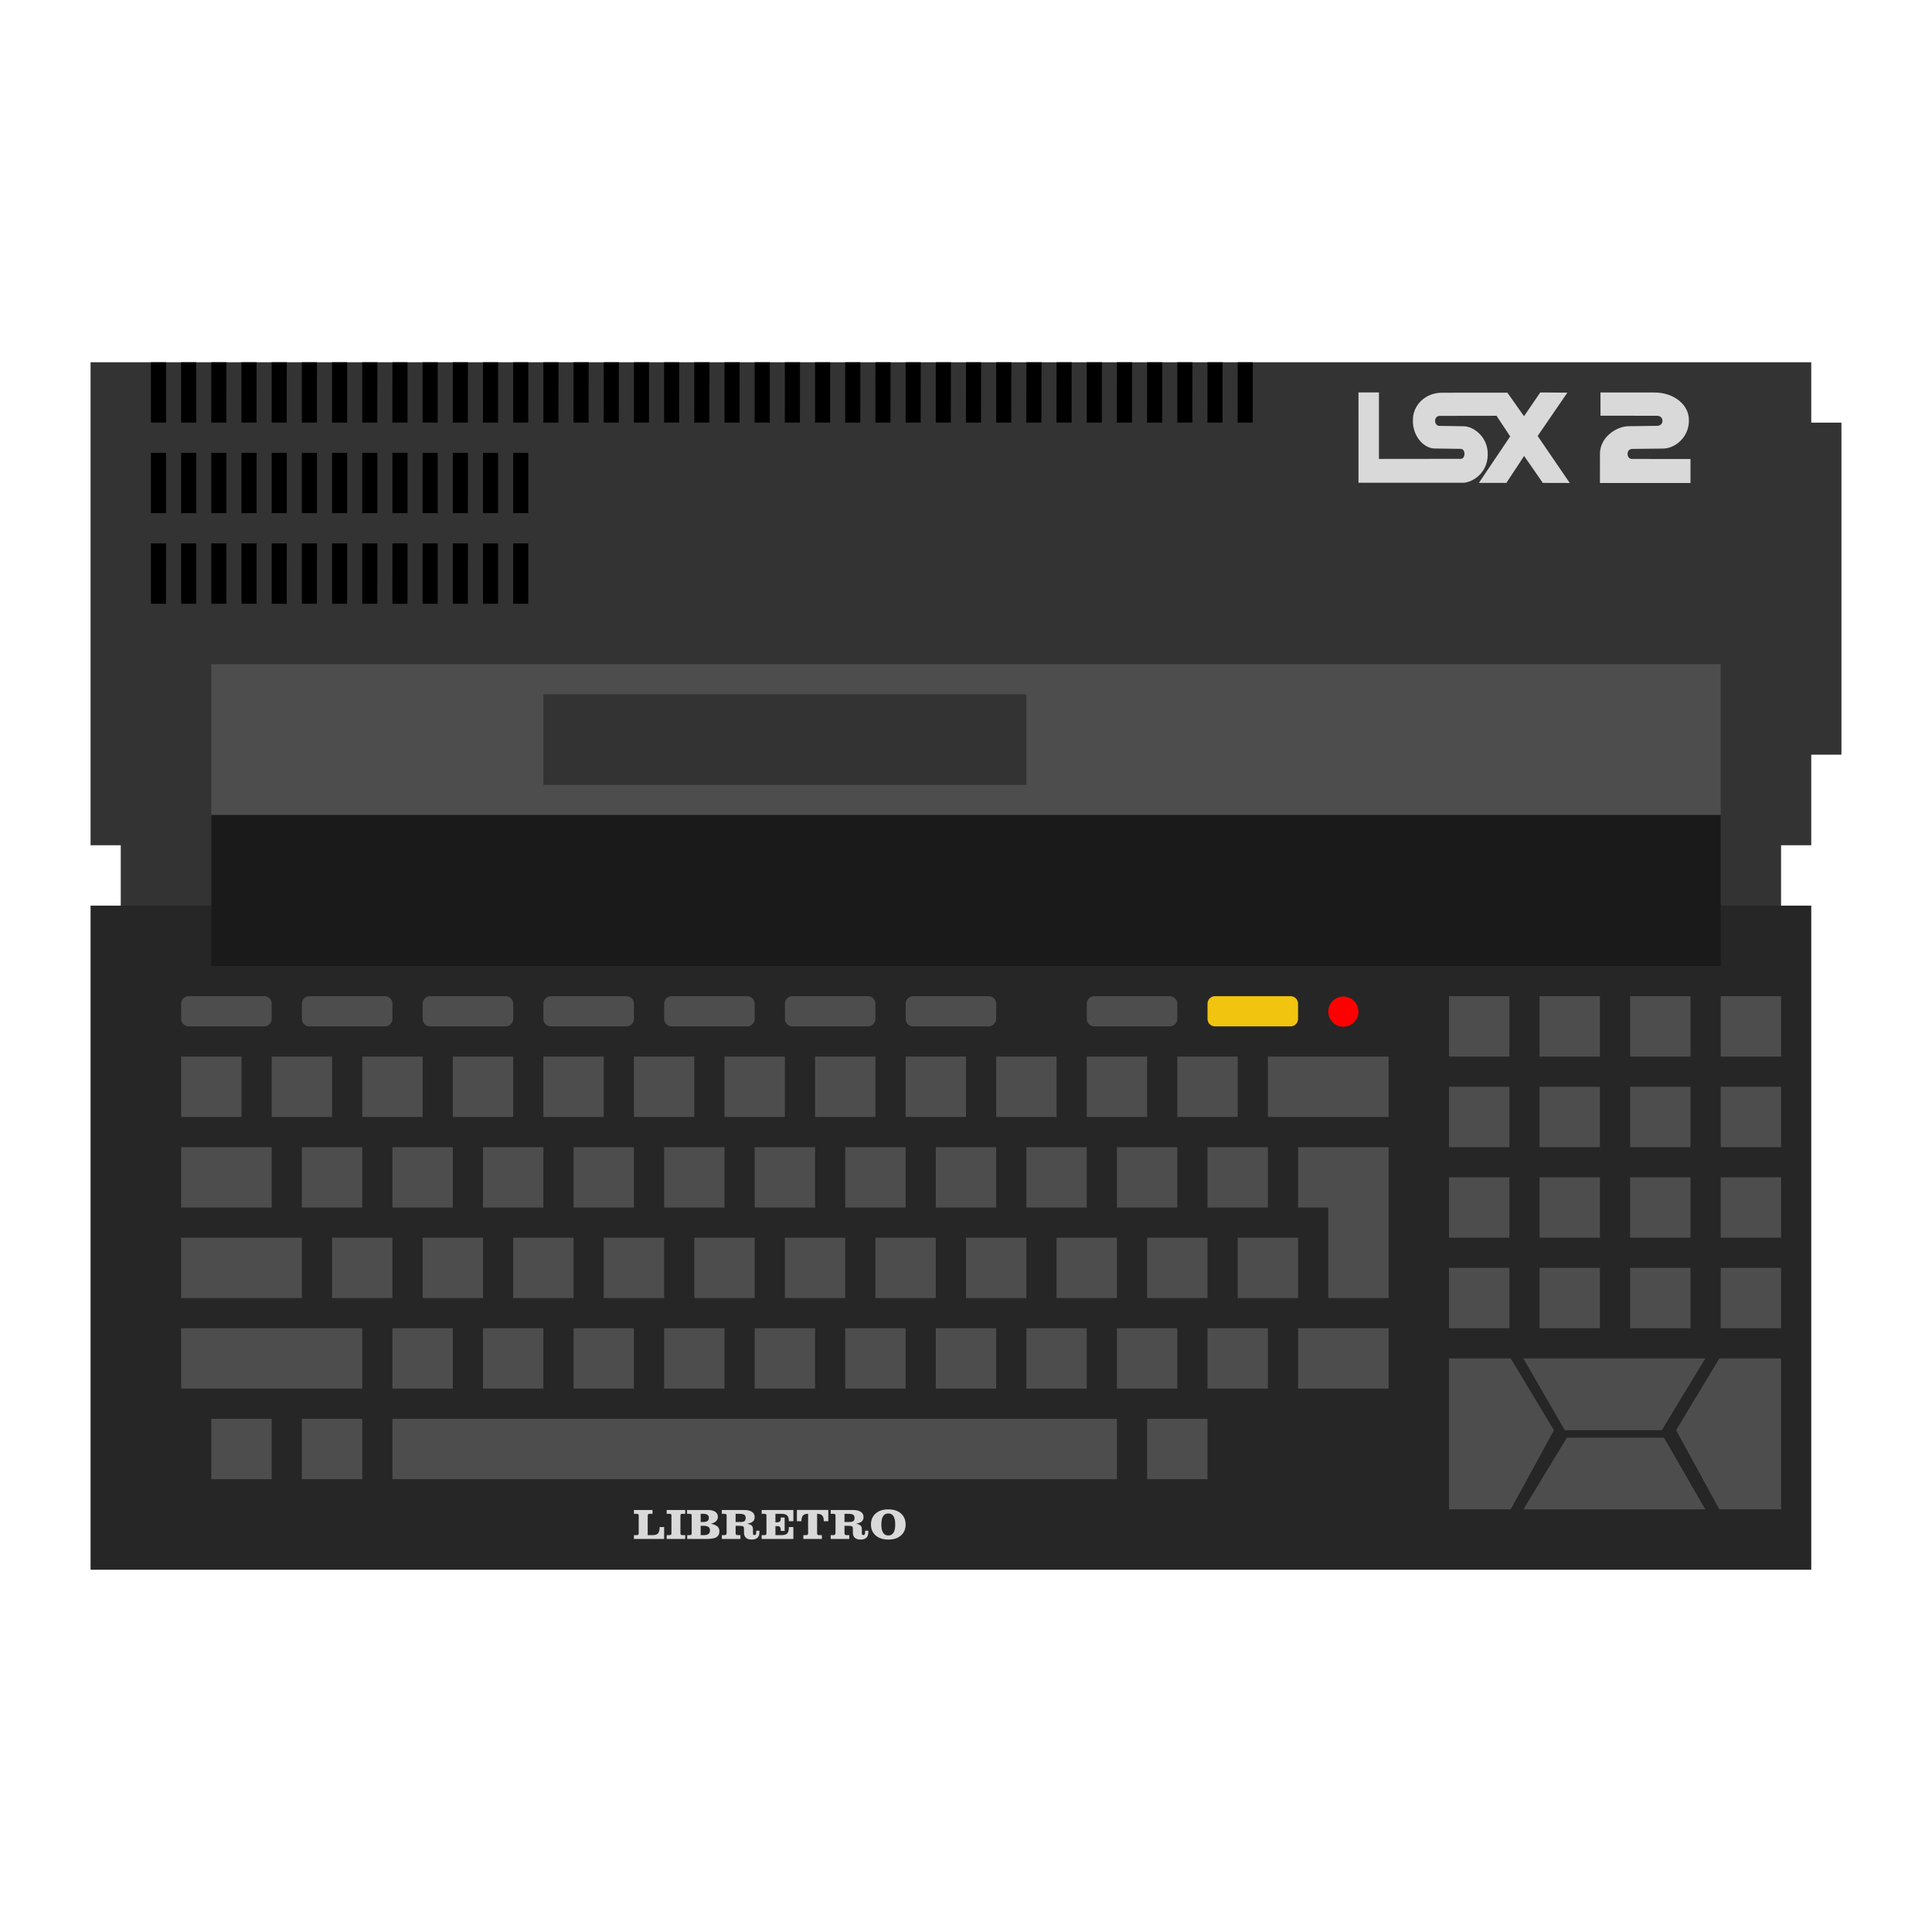 <svg xmlns="http://www.w3.org/2000/svg" xml:space="preserve" width="256" height="256" viewBox="0 0 341.333 341.333"><path d="M314.667 165.333H21.333V144h293.334Z" style="fill:#333;fill-opacity:1;fill-rule:nonzero;stroke:none;stroke-width:1.333"/><path d="M320 277.333H16V160h304z" style="fill:#262626;fill-opacity:1;fill-rule:nonzero;stroke:none;stroke-width:1.333"/><path d="M320 149.333H16V64h304z" style="fill:#333;fill-opacity:1;fill-rule:nonzero;stroke:none;stroke-width:1.333"/><g style="fill:#4d4d4d;fill-opacity:1"><path d="M0 0h-10a1 1 0 0 0-1 1v2a1 1 0 0 0 1 1H0a1 1 0 0 0 1-1V1a1 1 0 0 0-1-1" style="fill:#4d4d4d;fill-opacity:1;fill-rule:nonzero;stroke:none" transform="matrix(1.333 0 0 -1.333 46.667 181.333)"/></g><g style="fill:#4d4d4d;fill-opacity:1"><path d="M0 0h-10a1 1 0 0 0-1 1v2a1 1 0 0 0 1 1H0a1 1 0 0 0 1-1V1a1 1 0 0 0-1-1" style="fill:#4d4d4d;fill-opacity:1;fill-rule:nonzero;stroke:none" transform="matrix(1.333 0 0 -1.333 68 181.333)"/></g><g style="fill:#4d4d4d;fill-opacity:1"><path d="M0 0h-10a1 1 0 0 0-1 1v2a1 1 0 0 0 1 1H0a1 1 0 0 0 1-1V1a1 1 0 0 0-1-1" style="fill:#4d4d4d;fill-opacity:1;fill-rule:nonzero;stroke:none" transform="matrix(1.333 0 0 -1.333 89.333 181.333)"/></g><g style="fill:#4d4d4d;fill-opacity:1"><path d="M0 0h-10a1 1 0 0 0-1 1v2a1 1 0 0 0 1 1H0a1 1 0 0 0 1-1V1a1 1 0 0 0-1-1" style="fill:#4d4d4d;fill-opacity:1;fill-rule:nonzero;stroke:none" transform="matrix(1.333 0 0 -1.333 110.667 181.333)"/></g><g style="fill:#4d4d4d;fill-opacity:1"><path d="M0 0h-10a1 1 0 0 0-1 1v2a1 1 0 0 0 1 1H0a1 1 0 0 0 1-1V1a1 1 0 0 0-1-1" style="fill:#4d4d4d;fill-opacity:1;fill-rule:nonzero;stroke:none" transform="matrix(1.333 0 0 -1.333 132 181.333)"/></g><g style="fill:#4d4d4d;fill-opacity:1"><path d="M0 0h-10a1 1 0 0 0-1 1v2a1 1 0 0 0 1 1H0a1 1 0 0 0 1-1V1a1 1 0 0 0-1-1" style="fill:#4d4d4d;fill-opacity:1;fill-rule:nonzero;stroke:none" transform="matrix(1.333 0 0 -1.333 153.333 181.333)"/></g><g style="fill:#4d4d4d;fill-opacity:1"><path d="M0 0h-10a1 1 0 0 0-1 1v2a1 1 0 0 0 1 1H0a1 1 0 0 0 1-1V1a1 1 0 0 0-1-1" style="fill:#4d4d4d;fill-opacity:1;fill-rule:nonzero;stroke:none" transform="matrix(1.333 0 0 -1.333 174.667 181.333)"/></g><g style="fill:#4d4d4d;fill-opacity:1"><path d="M0 0h-10a1 1 0 0 0-1 1v2a1 1 0 0 0 1 1H0a1 1 0 0 0 1-1V1a1 1 0 0 0-1-1" style="fill:#4d4d4d;fill-opacity:1;fill-rule:nonzero;stroke:none" transform="matrix(1.333 0 0 -1.333 206.667 181.333)"/></g><path d="M0 0h-10a1 1 0 0 0-1 1v2a1 1 0 0 0 1 1H0a1 1 0 0 0 1-1V1a1 1 0 0 0-1-1" style="fill:#f1c40f;fill-opacity:1;fill-rule:nonzero;stroke:none" transform="matrix(1.333 0 0 -1.333 228 181.333)"/><path d="M0 0a2 2 0 1 0-3.999-.001A2 2 0 0 0 0 0" style="fill:red;fill-opacity:1;fill-rule:nonzero;stroke:none" transform="matrix(1.333 0 0 -1.333 240 178.667)"/><g style="fill:#4d4d4d;fill-opacity:1"><path d="M0 0h-8.178v-20H0L5.731-9.512z" style="fill:#4d4d4d;fill-opacity:1;fill-rule:nonzero;stroke:none" transform="matrix(1.333 0 0 -1.333 266.904 240)"/></g><g style="fill:#4d4d4d;fill-opacity:1"><path d="M0 0h8.178v-20H0L-5.731-9.512z" style="fill:#4d4d4d;fill-opacity:1;fill-rule:nonzero;stroke:none" transform="matrix(1.333 0 0 -1.333 303.763 240)"/></g><g style="fill:#4d4d4d;fill-opacity:1"><path d="m0 0 5.487-9.512h12.861L24.112 0Z" style="fill:#4d4d4d;fill-opacity:1;fill-rule:nonzero;stroke:none" transform="matrix(1.333 0 0 -1.333 269.14 240)"/></g><g style="fill:#4d4d4d;fill-opacity:1"><path d="m0 0-5.487 9.512h-12.861L-24.112 0Z" style="fill:#4d4d4d;fill-opacity:1;fill-rule:nonzero;stroke:none" transform="matrix(1.333 0 0 -1.333 301.289 266.667)"/></g><path d="M42.667 197.333H32v-10.666h10.667zm16 0H48v-10.666h10.667zm16 0H64v-10.666h10.667zm16 0H80v-10.666h10.667zm16 0H96v-10.666h10.667zm16 0H112v-10.666h10.667zm16 0H128v-10.666h10.667zm16 0H144v-10.666h10.667zm16 0H160v-10.666h10.667zm16 0H176v-10.666h10.667zm16 0H192v-10.666h10.667zm16 0H208v-10.666h10.667zM64 213.333H53.333v-10.666H64zm-16 0H32v-10.666h16zm5.333 16H32v-10.666h21.333zm10.667 16H32v-10.666h32zm16-32H69.333v-10.666H80zm16 0H85.333v-10.666H96zm16 0h-10.667v-10.666H112Zm16 0h-10.667v-10.666H128Zm16 0h-10.667v-10.666H144Zm16 0h-10.667v-10.666H160Zm16 0h-10.667v-10.666H176Zm16 0h-10.667v-10.666H192Zm16 0h-10.667v-10.666H208zm16 0h-10.667v-10.666H224zm-144 32H69.333v-10.666H80zm117.333 16h-128v-10.666h128ZM96 245.333H85.333v-10.666H96zm16 0h-10.667v-10.666H112Zm16 0h-10.667v-10.666H128Zm16 0h-10.667v-10.666H144Zm16 0h-10.667v-10.666H160Zm16 0h-10.667v-10.666H176Zm16 0h-10.667v-10.666H192Zm16 0h-10.667v-10.666H208zm16 0h-10.667v-10.666H224zm-154.667-16H58.667v-10.666h10.666zm16 0H74.667v-10.666h10.666zm16 0H90.667v-10.666h10.666zm16 0h-10.666v-10.666h10.666zm16 0h-10.666v-10.666h10.666zm16 0h-10.666v-10.666h10.666zm16 0h-10.666v-10.666h10.666zm16 0h-10.666v-10.666h10.666zm16 0h-10.666v-10.666h10.666zm16 0h-10.666v-10.666h10.666zm0 32h-10.666v-10.666h10.666zm-149.333 0H53.333v-10.666H64zm-16 0H37.333v-10.666H48zm181.333-32h-10.666v-10.666h10.666zm16 0h-10.666v-16h10.666zm0-32H224v-10.666h21.333zm0 48h-16v-10.666h16zm0-32h-16v-10.666h16zm21.334-26.666H256V176h10.667zm16 0H272V176h10.667zm16 0H288V176h10.667zm16 0H304V176h10.667zm-48 16H256V192h10.667zm16 0H272V192h10.667zm16 0H288V192h10.667zm16 0H304V192h10.667zm-48 16H256V208h10.667zm16 0H272V208h10.667zm16 0H288V208h10.667zm16 0H304V208h10.667zm-48 16H256V224h10.667zm16 0H272V224h10.667zm16 0H288V224h10.667zm16 0H304V224h10.667zM304 144H37.333v-26.667H304Z" style="fill:#4d4d4d;fill-opacity:1;fill-rule:nonzero;stroke:none;stroke-width:1.333"/><path d="M304 170.667H37.333V144H304Z" style="fill:#1a1a1a;fill-opacity:1;fill-rule:nonzero;stroke:none;stroke-width:1.333"/><path d="M96 138.667h85.333v-16H96Z" style="fill:#333;fill-opacity:1;fill-rule:nonzero;stroke:none;stroke-width:1.333"/><path d="M29.333 74.667h-2.666V64h2.666zm0 16h-2.666V80h2.666zm5.334 0H32V80h2.667zm5.333 0h-2.667V80H40zm5.333 0h-2.666V80h2.666zm5.334 0H48V80h2.667zm5.333 0h-2.667V80H56zm5.333 0h-2.666V80h2.666zm5.334 0H64V80h2.667zm5.333 0h-2.667V80H72zm5.333 0h-2.666V80h2.666zm5.334 0H80V80h2.667zm5.333 0h-2.667V80H88zm5.333 0h-2.666V80h2.666zm-64 16h-2.666V96h2.666zm5.334 0H32V96h2.667zm5.333 0h-2.667V96H40zm5.333 0h-2.666V96h2.666zm5.334 0H48V96h2.667zm5.333 0h-2.667V96H56zm5.333 0h-2.666V96h2.666zm5.334 0H64V96h2.667zm5.333 0h-2.667V96H72zm5.333 0h-2.666V96h2.666zm5.334 0H80V96h2.667zm5.333 0h-2.667V96H88zm5.333 0h-2.666V96h2.666zm-58.666-32H32V64h2.667zm5.333 0h-2.667V64H40zm5.333 0h-2.666V64h2.666zm5.334 0H48V64h2.667zm5.333 0h-2.667V64H56zm5.333 0h-2.666V64h2.666zm5.334 0H64V64h2.667zm5.333 0h-2.667V64H72zm5.333 0h-2.666V64h2.666zm5.334 0H80V64h2.667zm5.333 0h-2.667V64H88zm5.333 0h-2.666V64h2.666zm5.334 0H96V64h2.667zm5.333 0h-2.667V64H104Zm5.333 0h-2.666V64h2.666zm5.334 0H112V64h2.667zm5.333 0h-2.667V64H120Zm5.333 0h-2.666V64h2.666zm5.334 0H128V64h2.667zm5.333 0h-2.667V64H136Zm5.333 0h-2.666V64h2.666zm5.334 0H144V64h2.667zm5.333 0h-2.667V64H152Zm5.333 0h-2.666V64h2.666zm5.334 0H160V64h2.667zm5.333 0h-2.667V64H168Zm5.333 0h-2.666V64h2.666zm5.334 0H176V64h2.667zm5.333 0h-2.667V64H184Zm5.333 0h-2.666V64h2.666zm5.334 0H192V64h2.667zm5.333 0h-2.667V64H200Zm5.333 0h-2.666V64h2.666zm5.334 0H208V64h2.667zm5.333 0h-2.667V64H216zm5.333 0h-2.666V64h2.666z" style="fill:#000;fill-opacity:1;fill-rule:nonzero;stroke:none;stroke-width:1.333"/><path d="M309.333 133.333h16V74.667h-16z" style="fill:#333;fill-opacity:1;fill-rule:nonzero;stroke:none;stroke-width:1.333"/><path d="m0 0 3.934 5.744-3.588.028-2.154-3.149-2.206 3.121-8.67-.008c-2.152.001-3.834-1.578-3.85-3.582-.075-2.185 1.464-3.826 2.924-3.811l3.399-.047c.696 0 .658-1.316.046-1.322l-10.871-.012v8.81h-2.711V-6.197h13.771c1.098-.064 3.378 1.137 3.357 3.767.047 2.262-1.843 3.711-3.185 3.72l-3.176.05c-.799-.025-.829 1.319-.006 1.327l7.537.012 1.807-2.734-4.146-6.159 3.641-.003 2.355 3.574L.683-6.217l3.57-.011z" style="fill:#d9d9d9;fill-opacity:1;fill-rule:nonzero;stroke:none" transform="matrix(1.333 0 0 -1.333 271.663 77.029)"/><path d="M0 0c-.729.006-.773 1.329.054 1.329l4.041.047C5.83 1.362 7.66 3.011 7.571 5.207c-.019 2.014-2.018 3.601-4.577 3.6l-7.14.006V5.732l7.499-.009c.978-.008.942-1.359-.008-1.334l-3.774-.051C-2.025 4.329-4.272 2.873-4.216.599c-.002-.231-.001-3.786-.001-3.786h12v3.18z" style="fill:#d9d9d9;fill-opacity:1;fill-rule:nonzero;stroke:none" transform="matrix(1.333 0 0 -1.333 288.29 81.084)"/><path d="M0 0h.371q.263 0 .263.226v2.373q0 .226-.247.226H0v.508h2.459v-.508h-.377q-.257 0-.257-.226V0h.674q.53 0 .73.274.176.24.176.799h.597V-.508H0Z" style="fill:#d9d9d9;fill-opacity:1;fill-rule:nonzero;stroke:none" transform="matrix(1.333 0 0 -1.333 112 271.217)"/><path d="M0 0h.371q.263 0 .263.226v2.418q0 .181-.247.181H0v.508h2.459v-.508h-.377q-.151 0-.205-.051-.052-.048-.052-.175V.226q0-.226.247-.226h.387v-.508H0Z" style="fill:#d9d9d9;fill-opacity:1;fill-rule:nonzero;stroke:none" transform="matrix(1.333 0 0 -1.333 117.782 271.217)"/><path d="M0 0h.418q.816 0 .816.621 0 .61-.82.611H0Zm0 2.825V1.74h.343q.743 0 .743.548 0 .537-.743.537zM-1.788-.508V0h.34q.257 0 .257.226v2.373q0 .226-.25.226h-.365v.508H.906q.678 0 1.024-.24a.76.76 0 0 0 .346-.666.77.77 0 0 0-.262-.602 1.33 1.33 0 0 0-.669-.305q.672-.163.904-.396a.82.82 0 0 0 .232-.601q0-.529-.372-.78Q1.741-.509.714-.508Z" style="fill:#d9d9d9;fill-opacity:1;fill-rule:nonzero;stroke:none" transform="matrix(1.333 0 0 -1.333 123.79 271.217)"/><path d="M0 0h.656q.383 0 .529.127.148.127.148.424 0 .302-.195.418-.191.116-.68.116H0Zm-1.825-1.74h.353q.28 0 .281.271V.859q0 .225-.272.226h-.362v.508h2.957q.635 0 1.011-.234.381-.235.381-.709 0-.748-.987-.87.411-.093.588-.249.176-.152.176-.503v-.565q0-.195.211-.195.219 0 .219.356v.223h.427v-.203q0-.972-1.024-.972-1.023 0-1.024.952v.461q0 .272-.12.339-.118.068-.526.068H0v-.961q0-.153.059-.212t.229-.059h.346v-.509h-2.459z" style="fill:#d9d9d9;fill-opacity:1;fill-rule:nonzero;stroke:none" transform="matrix(1.333 0 0 -1.333 129.964 268.896)"/><path d="M0 0h.371q.263 0 .263.226v2.373q0 .226-.247.226H0v.508h4.201V1.842h-.598q0 .601-.285.808-.222.175-.812.175h-.681V1.701h.179q.307 0 .421.121.101.108.101.373v.138h.52V.559h-.52v.147q.001.227-.094.356a.28.28 0 0 1-.233.13h-.374V0h.751q.603 0 .814.232.214.232.213.841h.598V-.508H0Z" style="fill:#d9d9d9;fill-opacity:1;fill-rule:nonzero;stroke:none" transform="matrix(1.333 0 0 -1.333 134.567 271.217)"/><path d="M0 0v1.492h4.16V0h-.597q0 .537-.213.76-.21.223-.675.223v-2.599q0-.225.248-.226h.387v-.508H.851v.508h.374q.26 0 .26.226V.983Q.97.983.783.729.597.477.597 0Z" style="fill:#d9d9d9;fill-opacity:1;fill-rule:nonzero;stroke:none" transform="matrix(1.333 0 0 -1.333 140.793 268.76)"/><path d="M0 0h.656q.383 0 .529.127.148.127.148.424 0 .302-.195.418-.191.116-.68.116H0Zm-1.825-1.74h.353q.28 0 .281.271V.859q0 .225-.272.226h-.362v.508h2.957q.635 0 1.011-.234.381-.235.381-.709 0-.748-.987-.87.411-.093.588-.249.176-.152.176-.503v-.565q0-.195.211-.195.219 0 .219.356v.223h.427v-.203q0-.972-1.024-.972-1.023 0-1.024.952v.461q0 .272-.12.339-.118.068-.526.068H0v-.961q0-.153.059-.212t.229-.059h.346v-.509h-2.459z" style="fill:#d9d9d9;fill-opacity:1;fill-rule:nonzero;stroke:none" transform="matrix(1.333 0 0 -1.333 149.2 268.896)"/><path d="M0 0q0-1.458.922-1.458.918 0 .918 1.458T.928 1.458Q0 1.458 0 0m-1.376 0q0 .89.609 1.444Q-.158 2 .922 2q1.082 0 1.688-.551.607-.55.607-1.449 0-.924-.622-1.463Q1.977-2 .937-2q-1.066 0-1.692.542-.621.543-.621 1.458" style="fill:#d9d9d9;fill-opacity:1;fill-rule:nonzero;stroke:none" transform="matrix(1.333 0 0 -1.333 155.711 269.333)"/></svg>